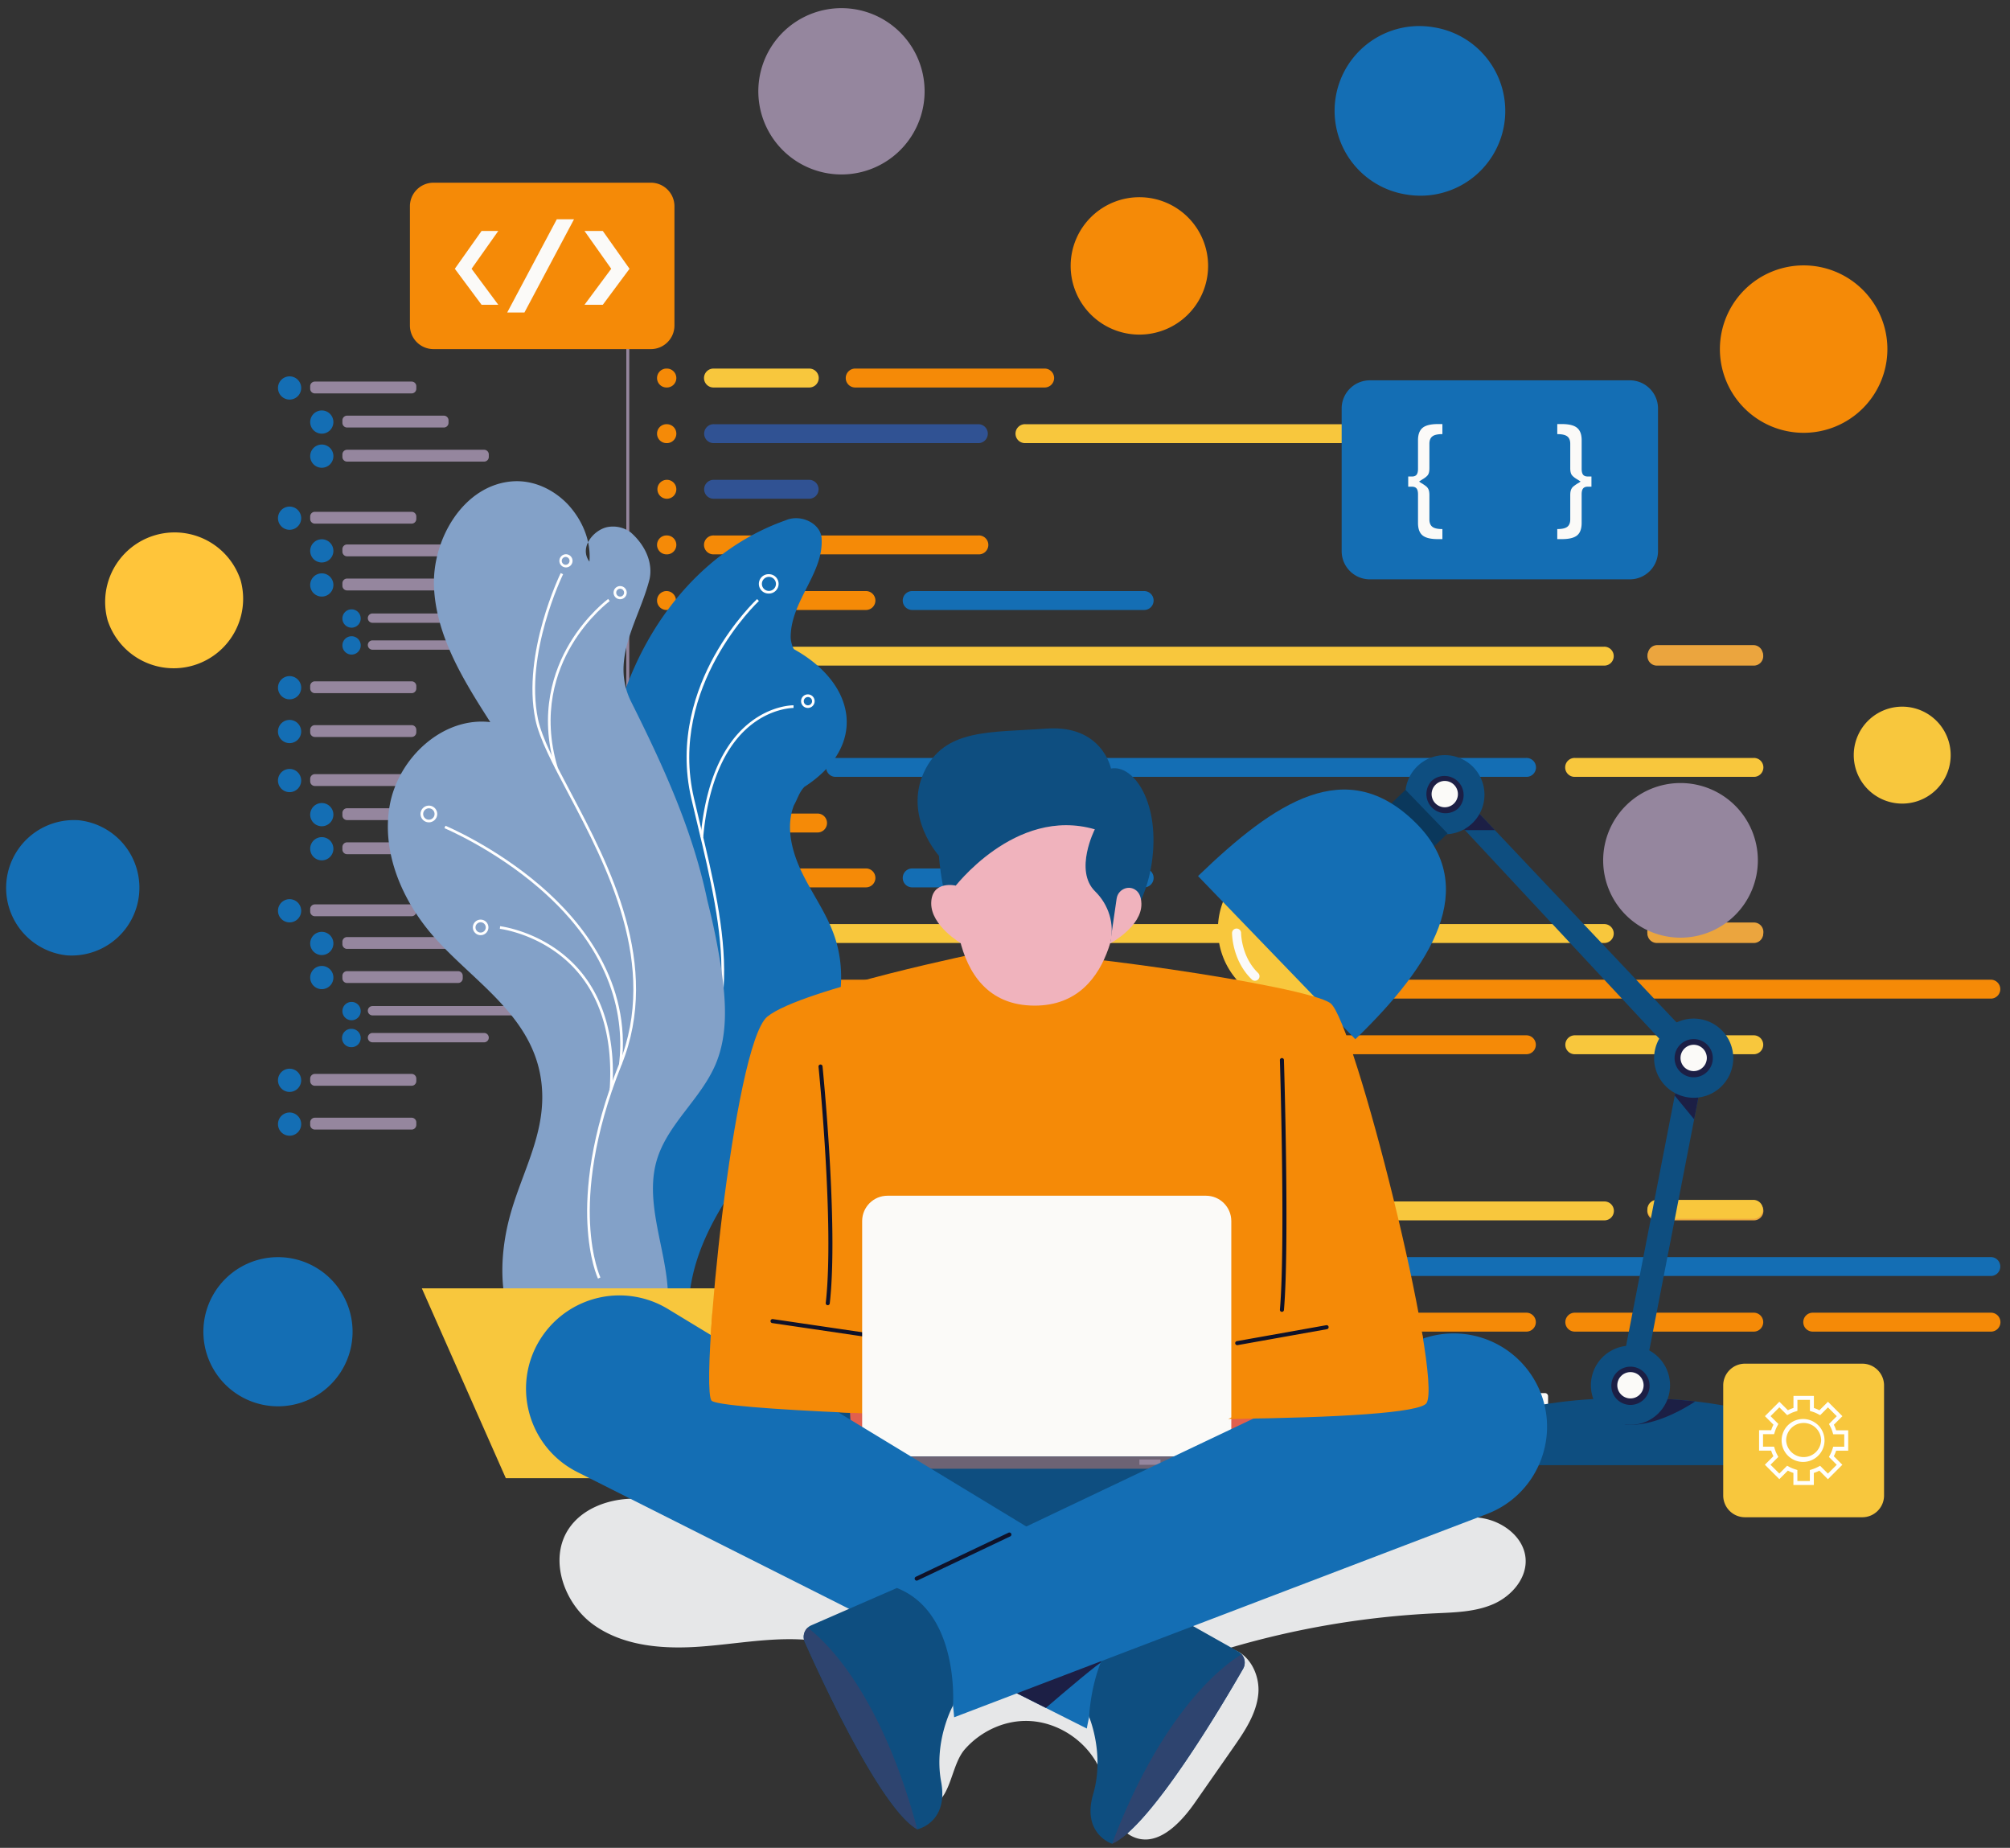 <svg xmlns="http://www.w3.org/2000/svg" width="136" height="125" viewBox="0 0 136 125">
    <rect x="0" y="0" width="136" height="125" fill="#333333" stroke="none"/>
    <g fill="none" fill-rule="evenodd">
        <path fill="#95869E" d="M42.377 100.392h.2V22.55h-.2z"/>
        <path fill="#146EB4" d="M19.594 27.03a.785.785 0 1 1 0-1.57.785.785 0 0 1 0 1.57"/>
        <path fill="#95869E" d="M27.852 26.613h-6.548a.316.316 0 0 1-.316-.316v-.169c0-.175.142-.316.316-.316h6.548c.175 0 .316.141.316.316v.169a.316.316 0 0 1-.316.316"/>
        <path fill="#146EB4" d="M19.594 35.839a.785.785 0 1 1 0-1.57.785.785 0 0 1 0 1.57"/>
        <path fill="#95869E" d="M27.852 35.422h-6.548a.316.316 0 0 1-.316-.316v-.168c0-.175.142-.316.316-.316h6.548c.175 0 .316.141.316.316v.168a.316.316 0 0 1-.316.316"/>
        <path fill="#146EB4" d="M19.594 47.307a.785.785 0 1 1 0-1.57.785.785 0 0 1 0 1.57"/>
        <path fill="#95869E" d="M27.852 46.89h-6.548a.316.316 0 0 1-.316-.315v-.169c0-.174.142-.316.316-.316h6.548c.175 0 .316.142.316.316v.169a.316.316 0 0 1-.316.316"/>
        <path fill="#146EB4" d="M19.594 50.27a.785.785 0 1 1-.001-1.57.785.785 0 0 1 0 1.57"/>
        <path fill="#95869E" d="M27.852 49.854h-6.548a.316.316 0 0 1-.316-.316v-.169c0-.174.142-.316.316-.316h6.548c.175 0 .316.142.316.316v.17a.316.316 0 0 1-.316.315"/>
        <path fill="#146EB4" d="M21.773 29.336a.785.785 0 1 1 0-1.57.785.785 0 0 1 0 1.57"/>
        <path fill="#95869E" d="M30.032 28.92h-6.548a.316.316 0 0 1-.316-.317v-.168c0-.175.141-.317.316-.317h6.548c.174 0 .316.142.316.317v.168a.316.316 0 0 1-.316.316"/>
        <path fill="#146EB4" d="M21.773 31.642a.785.785 0 1 1 0-1.57.785.785 0 0 1 0 1.57"/>
        <path fill="#95869E" d="M32.756 31.226h-9.272a.316.316 0 0 1-.316-.316v-.169c0-.174.141-.316.316-.316h9.272c.175 0 .317.142.317.316v.169a.316.316 0 0 1-.317.316"/>
        <path fill="#146EB4" d="M21.773 38.05a.785.785 0 1 1 .785-.785.785.785 0 0 1-.785.784"/>
        <path fill="#95869E" d="M34.904 37.633h-11.42a.316.316 0 0 1-.316-.316v-.17c0-.174.141-.315.316-.315h11.42c.175 0 .316.141.316.316v.169a.316.316 0 0 1-.316.316"/>
        <path fill="#146EB4" d="M21.773 40.356a.785.785 0 1 1 0-1.57.785.785 0 0 1 0 1.57"/>
        <path fill="#95869E" d="M30.993 39.94h-7.509a.316.316 0 0 1-.316-.317v-.168c0-.175.141-.316.316-.316h7.51c.174 0 .316.14.316.316v.168a.316.316 0 0 1-.317.316"/>
        <path fill="#146EB4" d="M23.788 42.46a.62.62 0 1 1-.001-1.24.62.62 0 0 1 0 1.24"/>
        <path fill="#95869E" d="M37.981 42.131H25.204a.316.316 0 1 1 0-.632h12.777a.316.316 0 1 1 0 .632"/>
        <path fill="#146EB4" d="M23.788 44.28a.62.62 0 1 1 0-1.24.62.62 0 0 1 0 1.24"/>
        <path fill="#95869E" d="M32.756 43.951h-7.552a.316.316 0 1 1 0-.632h7.552a.316.316 0 1 1 0 .632"/>
        <path fill="#146EB4" d="M19.594 53.586a.785.785 0 1 1-.001-1.57.785.785 0 0 1 0 1.57"/>
        <path fill="#95869E" d="M27.852 53.17h-6.548a.316.316 0 0 1-.316-.316v-.169c0-.174.142-.316.316-.316h6.548c.175 0 .316.142.316.316v.169a.316.316 0 0 1-.316.316"/>
        <path fill="#146EB4" d="M19.594 62.396a.785.785 0 1 1 0-1.57.785.785 0 0 1 0 1.57"/>
        <path fill="#95869E" d="M27.852 61.98h-6.548a.316.316 0 0 1-.316-.316v-.17c0-.174.142-.315.316-.315h6.548c.175 0 .316.141.316.316v.169a.316.316 0 0 1-.316.316"/>
        <path fill="#146EB4" d="M19.594 73.864a.785.785 0 1 1-.001-1.57.785.785 0 0 1 0 1.57"/>
        <path fill="#95869E" d="M27.852 73.448h-6.548a.316.316 0 0 1-.316-.316v-.169c0-.174.142-.316.316-.316h6.548c.175 0 .316.142.316.316v.169a.316.316 0 0 1-.316.316"/>
        <path fill="#146EB4" d="M19.594 76.828a.785.785 0 1 1 0-1.57.785.785 0 0 1 0 1.57"/>
        <path fill="#95869E" d="M27.852 76.411h-6.548a.316.316 0 0 1-.316-.316v-.169c0-.174.142-.316.316-.316h6.548c.175 0 .316.142.316.316v.17a.316.316 0 0 1-.316.315"/>
        <path fill="#146EB4" d="M21.773 55.893a.785.785 0 1 1 0-1.57.785.785 0 0 1 0 1.57"/>
        <path fill="#95869E" d="M30.032 55.477h-6.548a.316.316 0 0 1-.316-.317v-.168c0-.175.141-.316.316-.316h6.548c.174 0 .316.141.316.316v.168a.316.316 0 0 1-.316.317"/>
        <path fill="#146EB4" d="M21.773 58.2a.785.785 0 1 1 0-1.57.785.785 0 0 1 0 1.57"/>
        <path fill="#95869E" d="M32.756 57.783h-9.272a.316.316 0 0 1-.316-.316v-.169c0-.174.141-.316.316-.316h9.272c.175 0 .317.142.317.316v.169a.316.316 0 0 1-.317.316"/>
        <path fill="#146EB4" d="M21.773 64.606a.785.785 0 1 1 0-1.57.785.785 0 0 1 0 1.57"/>
        <path fill="#95869E" d="M34.904 64.19h-11.42a.316.316 0 0 1-.316-.316v-.169c0-.174.141-.316.316-.316h11.42c.175 0 .316.142.316.316v.169a.316.316 0 0 1-.316.316"/>
        <path fill="#146EB4" d="M21.773 66.913a.785.785 0 1 1 0-1.57.785.785 0 0 1 0 1.57"/>
        <path fill="#95869E" d="M30.993 66.496h-7.509a.316.316 0 0 1-.316-.316v-.168c0-.175.141-.316.316-.316h7.51c.174 0 .316.141.316.316v.168a.316.316 0 0 1-.317.316"/>
        <path fill="#146EB4" d="M23.788 69.017a.62.62 0 1 1-.001-1.24.62.62 0 0 1 0 1.24"/>
        <path fill="#95869E" d="M37.981 68.688H25.204a.316.316 0 1 1 0-.632h12.777a.316.316 0 1 1 0 .632"/>
        <path fill="#146EB4" d="M23.788 70.837a.62.62 0 1 1-.001-1.239.62.62 0 0 1 0 1.24"/>
        <path fill="#95869E" d="M32.756 70.509h-7.552a.316.316 0 1 1 0-.632h7.552a.316.316 0 1 1 0 .632"/>
        <path fill="#F58A07" d="M45.122 26.212a.64.64 0 1 1 0-1.279.64.64 0 0 1 0 1.28"/>
        <path fill="#F8C73D" d="M54.721 26.212H48.31a.64.64 0 1 1 0-1.278h6.411a.64.64 0 1 1 0 1.278"/>
        <path fill="#F58A07" d="M70.648 26.212H57.9a.64.64 0 1 1 0-1.278h12.748a.64.64 0 1 1 0 1.278M45.122 29.975a.64.64 0 1 1 0-1.279.64.64 0 0 1 0 1.28"/>
        <path fill="#305293" d="M66.197 29.975H48.31a.64.64 0 1 1 0-1.279h17.887a.64.64 0 1 1 0 1.28"/>
        <path fill="#F8C73D" d="M101.914 29.975H69.376a.64.64 0 1 1 0-1.279h32.538a.64.64 0 1 1 0 1.28"/>
        <path fill="#F58A07" d="M45.122 33.738a.64.64 0 1 1 0-1.28.64.64 0 0 1 0 1.28"/>
        <path fill="#305293" d="M54.721 33.738H48.31a.64.64 0 1 1 0-1.279h6.411a.64.64 0 1 1 0 1.279"/>
        <path fill="#F58A07" d="M45.122 37.5a.64.64 0 1 1 0-1.279.64.64 0 0 1 0 1.28M51.481 37.5H48.31a.64.64 0 1 1 0-1.278h3.171a.64.64 0 1 1 0 1.278M66.197 37.5H54.66a.64.64 0 1 1 0-1.278h11.537a.64.64 0 1 1 0 1.278M45.122 41.263a.64.64 0 1 1 0-1.279.64.64 0 0 1 0 1.279M58.566 41.263h-6.411a.64.64 0 1 1 0-1.279h6.411a.64.64 0 1 1 0 1.279"/>
        <path fill="#146EB4" d="M77.391 41.263H61.746a.64.64 0 1 1 0-1.279H77.39a.64.64 0 1 1 0 1.279"/>
        <path fill="#494E5B" d="M45.122 45.026a.64.64 0 1 1 0-1.28.64.64 0 0 1 0 1.28"/>
        <path fill="#F8C73D" d="M108.523 45.026H52.155a.64.64 0 1 1 0-1.279h56.368a.64.64 0 1 1 0 1.279"/>
        <path fill="#EBA53E" d="M118.638 45.026h-6.504a.64.64 0 1 1 0-1.279h6.504a.64.64 0 1 1 0 1.279"/>
        <path fill="#EBA53E" d="M118.638 44.92h-6.504a.64.64 0 1 1 0-1.28h6.504a.64.64 0 1 1 0 1.28"/>
        <path fill="#494E5B" d="M45.122 48.788a.64.64 0 1 1 0-1.279.64.64 0 0 1 0 1.28M45.122 52.551a.64.64 0 1 1 0-1.279.64.64 0 0 1 0 1.28"/>
        <path fill="#146EB4" d="M103.252 52.551h-46.68a.64.64 0 1 1 0-1.278h46.68a.64.64 0 1 1 0 1.278"/>
        <path fill="#F8C73D" d="M118.638 52.551h-12.06a.64.64 0 1 1 0-1.278h12.06a.64.64 0 1 1 0 1.278"/>
        <path fill="#494E5B" d="M45.122 56.314a.64.64 0 1 1 0-1.28.64.64 0 0 1 0 1.28"/>
        <path fill="#F58A07" d="M55.292 56.314h-3.137a.64.64 0 1 1 0-1.279h3.137a.64.64 0 1 1 0 1.279"/>
        <path fill="#494E5B" d="M45.122 60.027a.64.64 0 1 1 0-1.28.64.64 0 0 1 0 1.28"/>
        <path fill="#F58A07" d="M58.566 60.027h-6.411a.64.64 0 1 1 0-1.279h6.411a.64.64 0 1 1 0 1.279"/>
        <path fill="#146EB4" d="M77.391 60.027H61.746a.64.64 0 1 1 0-1.279H77.39a.64.64 0 1 1 0 1.279"/>
        <path fill="#494E5B" d="M45.122 63.79a.64.64 0 1 1 0-1.28.64.64 0 0 1 0 1.28"/>
        <path fill="#F8C73D" d="M108.523 63.79H52.155a.64.64 0 1 1 0-1.279h56.368a.64.64 0 1 1 0 1.279"/>
        <path fill="#EBA53E" d="M118.638 63.79h-6.504a.64.64 0 1 1 0-1.279h6.504a.64.64 0 1 1 0 1.279"/>
        <path fill="#EBA53E" d="M118.638 63.683h-6.504a.64.64 0 1 1 0-1.278h6.504a.64.64 0 1 1 0 1.278"/>
        <path fill="#494E5B" d="M45.122 67.552a.64.64 0 1 1 0-1.279.64.64 0 0 1 0 1.28"/>
        <path fill="#F58A07" d="M134.738 67.552H56.572a.64.64 0 1 1 0-1.278h78.166a.64.64 0 0 1 0 1.278"/>
        <path fill="#494E5B" d="M45.122 71.315a.64.64 0 1 1 0-1.28.64.64 0 0 1 0 1.28"/>
        <path fill="#208DA2" d="M69.606 71.315H56.572a.64.64 0 1 1 0-1.279h13.034a.64.64 0 1 1 0 1.279"/>
        <path fill="#F58A07" d="M103.252 71.315H73.394a.64.64 0 1 1 0-1.279h29.858a.64.64 0 1 1 0 1.279"/>
        <path fill="#F8C73D" d="M118.638 71.315h-12.06a.64.64 0 1 1 0-1.279h12.06a.64.64 0 1 1 0 1.279"/>
        <path fill="#494E5B" d="M45.122 75.077a.64.64 0 1 1 0-1.278.64.64 0 0 1 0 1.278"/>
        <path fill="#EBA53E" d="M55.292 75.077h-3.137a.64.64 0 1 1 0-1.278h3.137a.64.64 0 1 1 0 1.278"/>
        <path fill="#494E5B" d="M45.122 78.79a.64.64 0 1 1 0-1.278.64.64 0 0 1 0 1.279"/>
        <path fill="#95869E" d="M58.566 78.79h-6.411a.64.64 0 1 1 0-1.278h6.411a.64.64 0 1 1 0 1.279"/>
        <path fill="#208DA2" d="M77.391 78.79H61.746a.64.64 0 1 1 0-1.278H77.39a.64.64 0 1 1 0 1.279"/>
        <path fill="#494E5B" d="M45.122 82.553a.64.64 0 1 1 0-1.279.64.64 0 0 1 0 1.28"/>
        <path fill="#F8C73D" d="M108.523 82.553H52.155a.64.64 0 1 1 0-1.278h56.368a.64.64 0 1 1 0 1.278"/>
        <path fill="#EBA53E" d="M118.638 82.553h-6.504a.64.64 0 1 1 0-1.278h6.504a.64.64 0 1 1 0 1.278"/>
        <path fill="#F8C73D" d="M118.638 82.447h-6.504a.64.64 0 1 1 0-1.279h6.504a.64.64 0 1 1 0 1.28"/>
        <path fill="#494E5B" d="M45.122 86.316a.64.64 0 1 1 0-1.279.64.64 0 0 1 0 1.279"/>
        <path fill="#146EB4" d="M134.738 86.316H56.572a.64.64 0 1 1 0-1.278h78.166a.64.64 0 0 1 0 1.278"/>
        <path fill="#494E5B" d="M45.122 90.079a.64.64 0 1 1 0-1.28.64.64 0 0 1 0 1.28"/>
        <path fill="#F58A07" d="M103.252 90.079h-46.68a.64.64 0 1 1 0-1.279h46.68a.64.64 0 1 1 0 1.279M118.638 90.079h-12.06a.64.64 0 1 1 0-1.279h12.06a.64.64 0 1 1 0 1.279M134.738 90.079h-12.06a.64.64 0 1 1 0-1.279h12.06a.64.64 0 0 1 0 1.279"/>
        <path fill="#494E5B" d="M45.122 93.841a.64.64 0 1 1 0-1.279.64.64 0 0 1 0 1.28"/>
        <path fill="#EBA53E" d="M55.292 93.841h-3.137a.64.64 0 1 1 0-1.278h3.137a.64.64 0 1 1 0 1.278"/>
        <path fill="#146EB4" d="M41.33 87.738c-1.433-1.628-1.454-4.12-.702-6.154.753-2.034 2.15-3.75 3.385-5.534 1.234-1.783 2.357-3.77 2.426-5.938.13-4.02-3.274-7.2-4.673-10.971a12.01 12.01 0 0 1-.678-2.95c-.857-8.546 3.798-18.083 12.061-20.99 1.048-.466 2.444.232 2.444 1.279.117 2.326-2.095 4.187-2.095 6.63 0 .232.117.697.233.813 4.19 2.327 5.004 6.514.698 9.305-.349.35-.465.815-.709 1.244-.29.742-.323 1.535-.197 2.322.126.786.412 1.566.762 2.28.701 1.43 1.655 2.74 2.173 4.245 1.416 4.111-.708 8.578-3.234 12.119-2.525 3.54-5.606 6.948-6.43 11.217-.264 1.368-.292 2.812-.908 4.06-.617 1.25-2.11 2.237-3.39 1.686l-.254-1.126"/>
        <path fill="#FFF" d="M44.905 75.009l-.115-.138c5.822-4.825 4.09-12.052 2.416-19.042-.145-.602-.289-1.205-.429-1.805-.928-3.993.332-7.452 1.551-9.65 1.32-2.379 2.883-3.836 2.898-3.85l.122.131c-.062.057-6.148 5.793-4.396 13.328.14.6.284 1.202.428 1.805 1.687 7.042 3.432 14.324-2.475 19.22"/>
        <path fill="#83A1C8" d="M29.37 63.385c-2.147-2.43-3.572-5.717-3-8.909.571-3.192 3.581-6.005 6.804-5.627-1.79-2.794-3.637-5.757-3.806-9.071-.17-3.314 2.024-6.997 5.337-7.218 1.407-.093 2.765.553 3.728 1.571.983 1.07 1.565 2.465 1.449 3.86-.698-.93.233-2.093 1.164-2.325a2.02 2.02 0 0 1 1.629.348c.931.815 1.513 1.978 1.28 3.14-.698 2.792-2.677 5.351-1.28 8.259 2.211 4.42 4.19 8.723 5.19 13.521.195.779.377 1.562.538 2.35.16.789.298 1.581.414 2.377.307 2.125.438 4.371-.404 6.347-1.003 2.352-3.276 4.055-3.985 6.512-1.124 3.898 2.046 8.372.149 11.958-1.374 2.598-5.064 3.069-7.474 1.734-3.436-1.903-3.521-6.413-2.645-9.787.827-3.188 2.652-5.934 2.146-9.411-.176-1.208-.607-2.255-1.196-3.202-1.525-2.454-4.105-4.24-6.038-6.427"/>
        <path fill="#F8C73D" d="M28.543 87.154h24l-6.45 12.842H34.225l-5.682-12.842"/>
        <path fill="#FFF" d="M40.463 86.494c-.025-.051-.602-1.294-.718-3.718-.107-2.229.179-5.915 2.148-10.816 2.69-6.692-.85-13.383-3.434-18.268-1.053-1.99-1.963-3.71-2.234-5.02-.926-4.476 1.688-9.852 1.714-9.906l.161.08c-.026.053-2.613 5.375-1.7 9.79.267 1.284 1.17 2.994 2.218 4.973 2.6 4.916 6.162 11.648 3.442 18.417-1.955 4.865-2.241 8.52-2.137 10.729.113 2.392.696 3.65.701 3.663l-.161.076"/>
        <path fill="#FFF" d="M42.066 72.003l-.178-.02c.351-3.008-.307-7.519-5.44-11.931-3.076-2.645-6.344-4.014-6.376-4.027l.068-.166c.033.014 3.327 1.394 6.425 4.057 2.866 2.464 6.147 6.56 5.5 12.087M37.562 51.97c-1.124-3.737-.09-6.653.976-8.44 1.154-1.935 2.595-3.002 2.61-3.013l.106.144c-.014.01-1.43 1.06-2.565 2.967-1.045 1.755-2.06 4.618-.956 8.291l-.171.052"/>
        <path fill="#FFF" d="M41.43 73.7l-.178-.012c.193-2.832-.25-6.718-3.464-9.15-1.922-1.456-3.948-1.703-3.968-1.705l.02-.178c.021.002 2.096.255 4.056 1.74 3.277 2.48 3.731 6.43 3.535 9.305M47.58 56.647l-.178-.016c.224-2.561 1.002-5.998 3.429-7.827 1.46-1.101 2.806-1.093 2.863-1.093l-.003.18c-.014.002-1.35-.006-2.762 1.063-2.367 1.792-3.128 5.172-3.349 7.693M29.018 54.68a.385.385 0 1 0 0 .77.385.385 0 0 0 0-.77zm0 .948a.565.565 0 1 1 0-1.13.565.565 0 0 1 0 1.13zM54.682 47.153a.28.28 0 1 0 0 .559.28.28 0 0 0 0-.559zm0 .737a.459.459 0 1 1 0-.917.459.459 0 0 1 0 .917zM32.52 62.39a.347.347 0 1 0 .001.694.347.347 0 0 0 0-.694zm0 .872a.526.526 0 1 1 .001-1.053.526.526 0 0 1 0 1.053zM38.293 37.674a.266.266 0 1 0 0 .531.266.266 0 0 0 0-.53zm0 .71a.445.445 0 1 1 .001-.89.445.445 0 0 1 0 .89zM41.96 39.826a.265.265 0 1 0 0 .53.265.265 0 0 0 0-.53zm0 .71a.445.445 0 1 1 0-.89.445.445 0 0 1 0 .89zM52.026 39.023a.475.475 0 1 0 0 .95.475.475 0 0 0 0-.95zm0 1.128a.655.655 0 1 1 .001-1.309.655.655 0 0 1 0 1.31z"/>
        <path fill="#F8C73D" d="M92.837 62.865a5.213 5.213 0 0 1-5.215 5.212 5.214 5.214 0 0 1-5.216-5.212 5.214 5.214 0 0 1 5.216-5.212 5.213 5.213 0 0 1 5.215 5.212"/>
        <path fill="#FBFAF8" d="M84.914 66.345a.305.305 0 0 0 .212-.526c-1.139-1.094-1.152-2.684-1.152-2.7a.306.306 0 0 0-.612 0c0 .076.015 1.869 1.34 3.141.059.057.135.085.212.085"/>
        <path fill="#0E4E80" d="M109.481 93.827l4.276-21.967L97.333 54.24l.86-1.208 17.29 18.294-4.325 22.266-1.677.236"/>
        <path fill="#1C1F45" d="M99.227 54.125l1.92 2.031H99.12l-.66-.708.767-1.323M114.629 75.719l-1.312-1.6.082-.42 1.647-.13-.417 2.15"/>
        <path fill="#FBFAF8" d="M104.745 96.59a.214.214 0 0 1-.214.213h-2.835a.215.215 0 0 1-.215-.214V94.45c0-.118.097-.213.215-.213h2.835c.12 0 .214.095.214.213v2.14"/>
        <path fill="#0E4E80" d="M110.32 94.566c-6.986 0-12.648 1.63-12.648 4.549h25.295c0-2.92-5.662-4.549-12.648-4.549"/>
        <path fill="#1C1F45" d="M110.32 96.386c-1.27 0-1.017-.963-.544-1.816a39.14 39.14 0 0 1 4.929.231c-.705.467-2.582 1.585-4.386 1.585"/>
        <path fill="#0E4E80" d="M99.622 55.687a2.68 2.68 0 0 1-3.788-.07 2.676 2.676 0 0 1 .07-3.785 2.68 2.68 0 0 1 3.788.07 2.676 2.676 0 0 1-.07 3.785"/>
        <path fill="#1C1F45" d="M98.661 54.691a1.295 1.295 0 0 1-1.796-1.862 1.294 1.294 0 0 1 1.796 1.862"/>
        <path fill="#0E4E80" d="M117.276 71.583a2.678 2.678 0 1 1-5.356-.002 2.678 2.678 0 0 1 5.356.002"/>
        <path fill="#1C1F45" d="M115.891 71.583a1.293 1.293 0 1 1-2.586 0 1.293 1.293 0 0 1 2.586 0"/>
        <path fill="#0E4E80" d="M112.998 93.709a2.678 2.678 0 1 1-5.356 0 2.678 2.678 0 0 1 5.356 0"/>
        <path fill="#1C1F45" d="M111.613 93.709a1.294 1.294 0 1 1-2.587-.001 1.294 1.294 0 0 1 2.587.001"/>
        <path fill="#0A385C" d="M96.737 57.542l-2.846-2.95 1.206-1.163 2.847 2.95-1.207 1.163"/>
        <path fill="#146EB4" d="M81.06 59.263c5.211-5.02 10.051-8.276 14.758-3.572 4.328 4.325 1.099 9.589-4.113 14.609L81.06 59.263"/>
        <path fill="#FBFAF8" d="M97.756 52.829a.89.89 0 1 0-.002 1.78.89.89 0 0 0 .002-1.78M114.597 70.676a.89.89 0 1 0 0 1.78.89.89 0 0 0 0-1.78M110.32 92.819a.89.89 0 1 0-.001 1.78.89.89 0 0 0 0-1.78"/>
        <path fill="#E6E7E8" d="M77.496 124.435a1.98 1.98 0 0 1-.711-.132c-1.578-.6-1.663-2.735-2.247-4.32-.767-2.077-2.907-3.569-5.123-3.569h-.002c-1.567 0-3.1.746-4.128 1.916-.918 1.043-.91 3.17-2.136 3.78-.391.193-.726.282-1.012.282-2.474 0-1.332-6.573-1.727-7.8-.735-2.277-3.319-3.44-5.704-3.652a14.58 14.58 0 0 0-1.287-.054c-2.04 0-4.08.367-6.124.508-.459.032-.924.05-1.39.05-2.043 0-4.102-.358-5.742-1.533-2.014-1.444-3.059-4.448-1.675-6.503.893-1.328 2.559-1.962 4.158-2.023.104-.004.208-.006.311-.006 1.492 0 2.961.397 4.412.76a108.925 108.925 0 0 0 26.458 3.252c7.543 0 15.087-.779 22.467-2.338.994-.21 2.011-.435 3.019-.435.371 0 .742.03 1.109.104 1.363.27 2.685 1.306 2.8 2.69.113 1.339-.935 2.551-2.164 3.092-1.23.542-2.614.568-3.956.632a59.114 59.114 0 0 0-14.003 2.373c1.353.174 2.171 1.725 2.04 3.082-.13 1.357-.935 2.543-1.715 3.66-.857 1.229-1.713 2.458-2.57 3.685-.824 1.183-2.038 2.5-3.358 2.5"/>
        <path fill="#0E4E80" d="M53.21 94.316l38.119-1.662-2.357 8.61-22.195 9.301-14.134-6.296.567-9.953"/>
        <path fill="#E1604E" d="M57.277 90.671l.33 6.771h29.128l.734-14.175-30.192 7.404"/>
        <path fill="#F58A07" d="M66.643 64.377s-12.438 2.52-14.726 4.397c-2.287 1.876-4.553 24.906-3.78 25.968.773 1.063 47.322 2.148 48.395.157 1.073-1.991-4.904-25.842-6.514-27.036-1.61-1.195-19.432-3.754-23.375-3.486"/>
        <path fill="#0F1229" d="M86.737 88.742h-.012a.137.137 0 0 1-.124-.148c.38-4.387.003-16.743 0-16.867a.137.137 0 1 1 .273-.009c.004.125.38 12.496 0 16.9a.137.137 0 0 1-.137.124M56.007 88.293h-.016a.137.137 0 0 1-.12-.152c.594-5.194-.477-15.863-.488-15.97a.137.137 0 1 1 .272-.027c.011.107 1.085 10.805.488 16.028a.137.137 0 0 1-.136.121"/>
        <path fill="#F0B3BD" d="M60.327 93.785l-.588-2.373a.316.316 0 0 1 .214-.378l.804-.25a.317.317 0 0 0 .218-.244l.136-.737a.317.317 0 0 1 .312-.259h.657c.11 0 .211-.056.269-.149l.4-.64a.317.317 0 0 1 .431-.105l.761.45a.317.317 0 0 0 .317.004l.446-.25a.317.317 0 0 1 .42.102l1.6 2.42a.316.316 0 0 1-.098.444l-.355.217a.317.317 0 0 1-.403-.061c-.21-.237-.599-.054-.55.259l.017.105a.316.316 0 0 1-.173.332l-3.14 1.55a.317.317 0 0 1-.065.023c-.197.049-1.162.25-1.586-.36a.305.305 0 0 1-.044-.1M82.455 93.785l.587-2.373a.316.316 0 0 0-.213-.378l-.804-.25a.317.317 0 0 1-.218-.244l-.136-.737a.317.317 0 0 0-.312-.259h-.657a.317.317 0 0 1-.27-.149l-.4-.64a.317.317 0 0 0-.43-.105l-.762.45a.317.317 0 0 1-.316.004l-.447-.25a.317.317 0 0 0-.418.102l-1.602 2.42c-.099.149-.054.35.1.444l.354.217c.13.08.3.054.402-.061.21-.237.6-.054.55.259l-.016.105a.316.316 0 0 0 .173.332l3.14 1.55c.021.01.042.017.065.023.197.049 1.161.25 1.586-.36a.305.305 0 0 0 .044-.1"/>
        <path fill="#0F1229" d="M59.73 90.602l-.02-.002-7.446-1.096a.137.137 0 1 1 .04-.27l7.446 1.096a.137.137 0 0 1-.02.272M83.708 90.996a.137.137 0 0 1-.024-.271l6.053-1.08a.137.137 0 1 1 .048.27l-6.053 1.08-.024.001"/>
        <path fill="#F0B3BD" d="M64.656 59.047s-1.045 8.98 5.353 8.98c5.82 0 5.617-7.726 5.617-7.726s.582-4.78-3.93-5.322c-4.512-.54-7.313 2.455-7.04 4.068"/>
        <path fill="#0E4E80" d="M74.078 56.101s-1.422 2.784.02 4.197c.919.902 1.326 2.204 1.03 3.457l-.015.068s2.416-1.913 2.863-5.791c.448-3.878-1.313-6.319-2.804-6.043 0 0-.593-2.98-4.38-2.701-3.786.279-6.912-.029-8.283 2.971-1.371 3 1.02 5.628 1.02 5.628s.186 3.175 1.478 5.937l-.504-3.707s4.16-5.587 9.575-4.016"/>
        <path fill="#F0B3BD" d="M75.554 60.783l-.441 3.04s2.15-1.141 2.116-2.69c-.011-.515-.19-.8-.424-.95-.5-.322-1.165.013-1.25.6M64.668 59.908l.373 3.915s-2.067-1.197-2.033-2.745c.035-1.548 1.66-1.17 1.66-1.17"/>
        <path fill="#FBFAF8" d="M81.596 80.887H60.05c-.947 0-1.715.768-1.715 1.714v14.212c0 .947.768 1.714 1.715 1.714h21.547c.947 0 1.715-.767 1.715-1.714V82.601c0-.946-.768-1.714-1.715-1.714"/>
        <path fill="#6D6374" d="M82.896 99.357H58.75a.415.415 0 1 1 0-.83h24.147a.415.415 0 1 1 0 .83"/>
        <path fill="#95869E" d="M79.303 98.911a.177.177 0 1 1-.354 0 .177.177 0 0 1 .354 0M77.093 99.088h1.428v-.354h-1.428z"/>
        <path fill="#146EB4" d="M45.191 88.547l33.086 20.076c-2.663 2.161-4.146 4.985-4.742 8.306L39.07 99.583c-3.47-1.746-4.556-6.178-2.286-9.328a6.32 6.32 0 0 1 8.406-1.708"/>
        <path fill="#1C1F45" d="M68.71 111.67l-2.102 1.773 4.156 2.092c1.244-1.07 3.668-3.133 4.03-3.271.488-.186-6.085-.594-6.085-.594"/>
        <path fill="#0E4E80" d="M78.277 108.623l5.51 3.103a.85.85 0 0 1 .32 1.163c-1.453 2.534-6.302 10.721-8.864 11.834 0 0-2.068-.664-1.276-3.366.792-2.704-.274-5.204-.274-5.204s.18-6.3 4.584-7.53"/>
        <path fill="#2E446F" d="M75.243 124.723c2.562-1.113 7.41-9.3 8.864-11.834a.849.849 0 0 0-.097-.98c-.984.581-5.248 3.541-8.767 12.814"/>
        <path fill="#146EB4" d="M95.644 90.814l-34.957 16.609c2.43 2.42 3.617 5.38 3.872 8.746l36.051-13.754c3.629-1.385 5.16-5.683 3.223-9.048a6.32 6.32 0 0 0-8.189-2.553"/>
        <path fill="#0E4E80" d="M60.687 107.423l-5.798 2.527a.85.85 0 0 0-.436 1.124c1.188 2.668 5.178 11.307 7.614 12.675 0 0 2.125-.452 1.612-3.22-.513-2.77.802-5.148.802-5.148s.462-6.287-3.794-7.958"/>
        <path fill="#2E446F" d="M62.067 123.749c-2.436-1.368-6.426-10.007-7.614-12.675a.849.849 0 0 1 .196-.966c.92.68 4.861 4.057 7.418 13.64"/>
        <path fill="#F58A07" d="M48.196 88.815c-.247 3.212-.296 5.601-.059 5.927.218.299 4.053.6 9.48.833l-9.421-6.76M83.105 95.986c7.364-.084 13.06-.405 13.427-1.087.263-.488.103-2.286-.312-4.742l-13.115 5.83"/>
        <path fill="#0F1229" d="M62.026 106.924a.137.137 0 0 1-.059-.261l6.27-2.98a.137.137 0 0 1 .118.248l-6.27 2.98a.135.135 0 0 1-.059.013"/>
        <path fill="#F58A07" d="M45.634 22.02c0 .881-.715 1.596-1.596 1.596H29.332a1.595 1.595 0 0 1-1.596-1.595v-8.068c0-.88.715-1.594 1.596-1.594h14.706c.881 0 1.596.714 1.596 1.595v8.067"/>
        <path fill="#FBFAF8" d="M34.318 21.141h1.166l3.355-6.308h-1.165l-3.356 6.308M42.598 18.174h-.008l-1.805-2.552h-1.238l1.81 2.56-1.81 2.437h1.238l1.805-2.43h.008l-.004-.008.004-.007M30.771 18.174h.009l1.805-2.552h1.13l-1.808 2.56 1.809 2.437h-1.131l-1.805-2.43h-.009l.005-.008-.005-.007"/>
        <path fill="#146EB4" d="M112.184 37.283a1.908 1.908 0 0 1-1.909 1.908H92.687a1.908 1.908 0 0 1-1.908-1.908v-9.648c0-1.053.854-1.907 1.908-1.907h17.588c1.054 0 1.909.854 1.909 1.907v9.648"/>
        <path fill="#FBFAF8" d="M96.609 32.135c-.072.096-.2.197-.386.305l-.206.134c.06.048.128.093.206.134.132.085.229.153.292.207a.546.546 0 0 1 .148.214c.035.09.053.213.053.368v1.639c0 .233.068.4.202.502.134.102.36.152.677.152v.68h-.314c-.478 0-.82-.083-1.026-.25-.206-.167-.31-.448-.31-.842v-1.935c0-.185-.033-.318-.098-.398-.066-.081-.168-.121-.305-.121h-.26v-.69h.26c.137 0 .24-.04.305-.121.065-.08.098-.214.098-.399V29.78c0-.389.104-.668.31-.838.206-.17.548-.255 1.026-.255h.314v.68c-.317 0-.543.05-.677.153-.134.101-.202.269-.202.501v1.648c0 .216-.036.37-.107.466M107.68 32.234v.69h-.26c-.137 0-.239.04-.304.12-.066.081-.099.214-.099.4v1.934c0 .394-.103.675-.309.842-.206.167-.549.25-1.026.25h-.314v-.68c.316 0 .542-.05.676-.152.135-.102.202-.27.202-.502v-1.639c0-.155.018-.278.054-.368a.539.539 0 0 1 .148-.214 2.81 2.81 0 0 1 .291-.207c.078-.041.147-.086.207-.134l-.207-.134c-.185-.108-.314-.21-.385-.305-.072-.095-.108-.25-.108-.466v-1.648c0-.232-.067-.4-.202-.501-.134-.102-.36-.153-.676-.153v-.68h.314c.477 0 .82.084 1.026.255.206.17.31.45.31.838v1.934c0 .185.032.318.098.399.065.08.167.12.305.12h.26"/>
        <path fill="#146EB4" d="M101.777 8.412a5.734 5.734 0 0 1-6.567 4.755 5.732 5.732 0 1 1 1.81-11.319 5.731 5.731 0 0 1 4.757 6.564M5.31 55.486a4.588 4.588 0 0 0-.773 9.142 4.588 4.588 0 0 0 .773-9.142"/>
        <path fill="#F8C73D" d="M127.478 101.165c0 .813-.66 1.472-1.473 1.472h-7.936a1.472 1.472 0 0 1-1.473-1.472V93.72c0-.813.66-1.472 1.473-1.472h7.936c.814 0 1.473.66 1.473 1.473v7.445"/>
        <path fill="#FFFFFE" d="M122.73 94.428h-1.381v.817a2.27 2.27 0 0 0-.375.155l-.58-.578-.976.976.578.578c-.062.119-.115.244-.156.374h-.818v1.38h.817c.04.13.093.256.155.375l-.579.579.977.976.578-.578c.12.063.244.115.375.156v.818h1.382v-.816a2.3 2.3 0 0 0 .373-.156l.58.58.976-.977-.578-.578a2.2 2.2 0 0 0 .157-.374h.818v-1.38h-.817a2.305 2.305 0 0 0-.155-.375l.58-.58-.978-.976-.579.578a2.301 2.301 0 0 0-.373-.155v-.819zm-.268.269v.746l.188.06c.112.035.223.081.33.137l.175.092.14-.14.388-.388.597.597-.39.389-.138.14.09.174c.056.107.102.218.138.33l.058.189h.747v.843h-.747l-.06.188a1.985 1.985 0 0 1-.138.33l-.091.175.14.14.388.388-.597.597-.39-.39-.138-.139-.176.091a1.984 1.984 0 0 1-.33.138l-.189.059v.745h-.844v-.746l-.188-.06a2.039 2.039 0 0 1-.33-.137l-.175-.092-.528.528-.597-.597.528-.528-.09-.175a2.036 2.036 0 0 1-.138-.33l-.059-.189h-.746v-.844h.747l.06-.187a2.02 2.02 0 0 1 .137-.33l.092-.175-.528-.528.597-.597.529.528.174-.09c.108-.057.22-.103.331-.138l.188-.059v-.745h.845z"/>
        <path fill="#FFFFFE" d="M122.037 95.991a1.452 1.452 0 1 0 0 2.903 1.452 1.452 0 0 0 0-2.903zm0 .268c.653 0 1.184.531 1.184 1.183a1.185 1.185 0 0 1-2.367 0c0-.652.53-1.183 1.183-1.183z"/>
        <path fill="#F58A07" d="M127.704 23.616a5.665 5.665 0 0 1-5.667 5.662 5.665 5.665 0 0 1-5.666-5.662 5.665 5.665 0 0 1 5.666-5.663 5.665 5.665 0 0 1 5.667 5.663M81.742 18.047a4.648 4.648 0 0 1-4.71 4.587 4.648 4.648 0 0 1-4.589-4.707 4.648 4.648 0 0 1 4.71-4.586 4.648 4.648 0 0 1 4.589 4.706"/>
        <path fill="#FFC53A" d="M16.283 39.259a4.7 4.7 0 0 1-9 2.704 4.7 4.7 0 0 1 9-2.704"/>
        <path fill="#95869E" d="M62.424 4.946a5.625 5.625 0 0 1-10.978 2.461 5.625 5.625 0 0 1 10.978-2.461"/>
        <path fill="#F8C73D" d="M131.986 51.082a3.279 3.279 0 0 1-6.558 0 3.279 3.279 0 1 1 6.558 0"/>
        <path fill="#146EB4" d="M23.856 90.087a5.046 5.046 0 0 1-5.048 5.045 5.046 5.046 0 0 1-5.047-5.045 5.046 5.046 0 0 1 5.047-5.045 5.046 5.046 0 0 1 5.048 5.045"/>
        <path fill="#95869E" d="M113.707 52.97a5.232 5.232 0 0 0-5.234 5.23 5.232 5.232 0 0 0 5.234 5.23 5.232 5.232 0 0 0 5.233-5.23 5.232 5.232 0 0 0-5.233-5.23"/>
    </g>
</svg>
